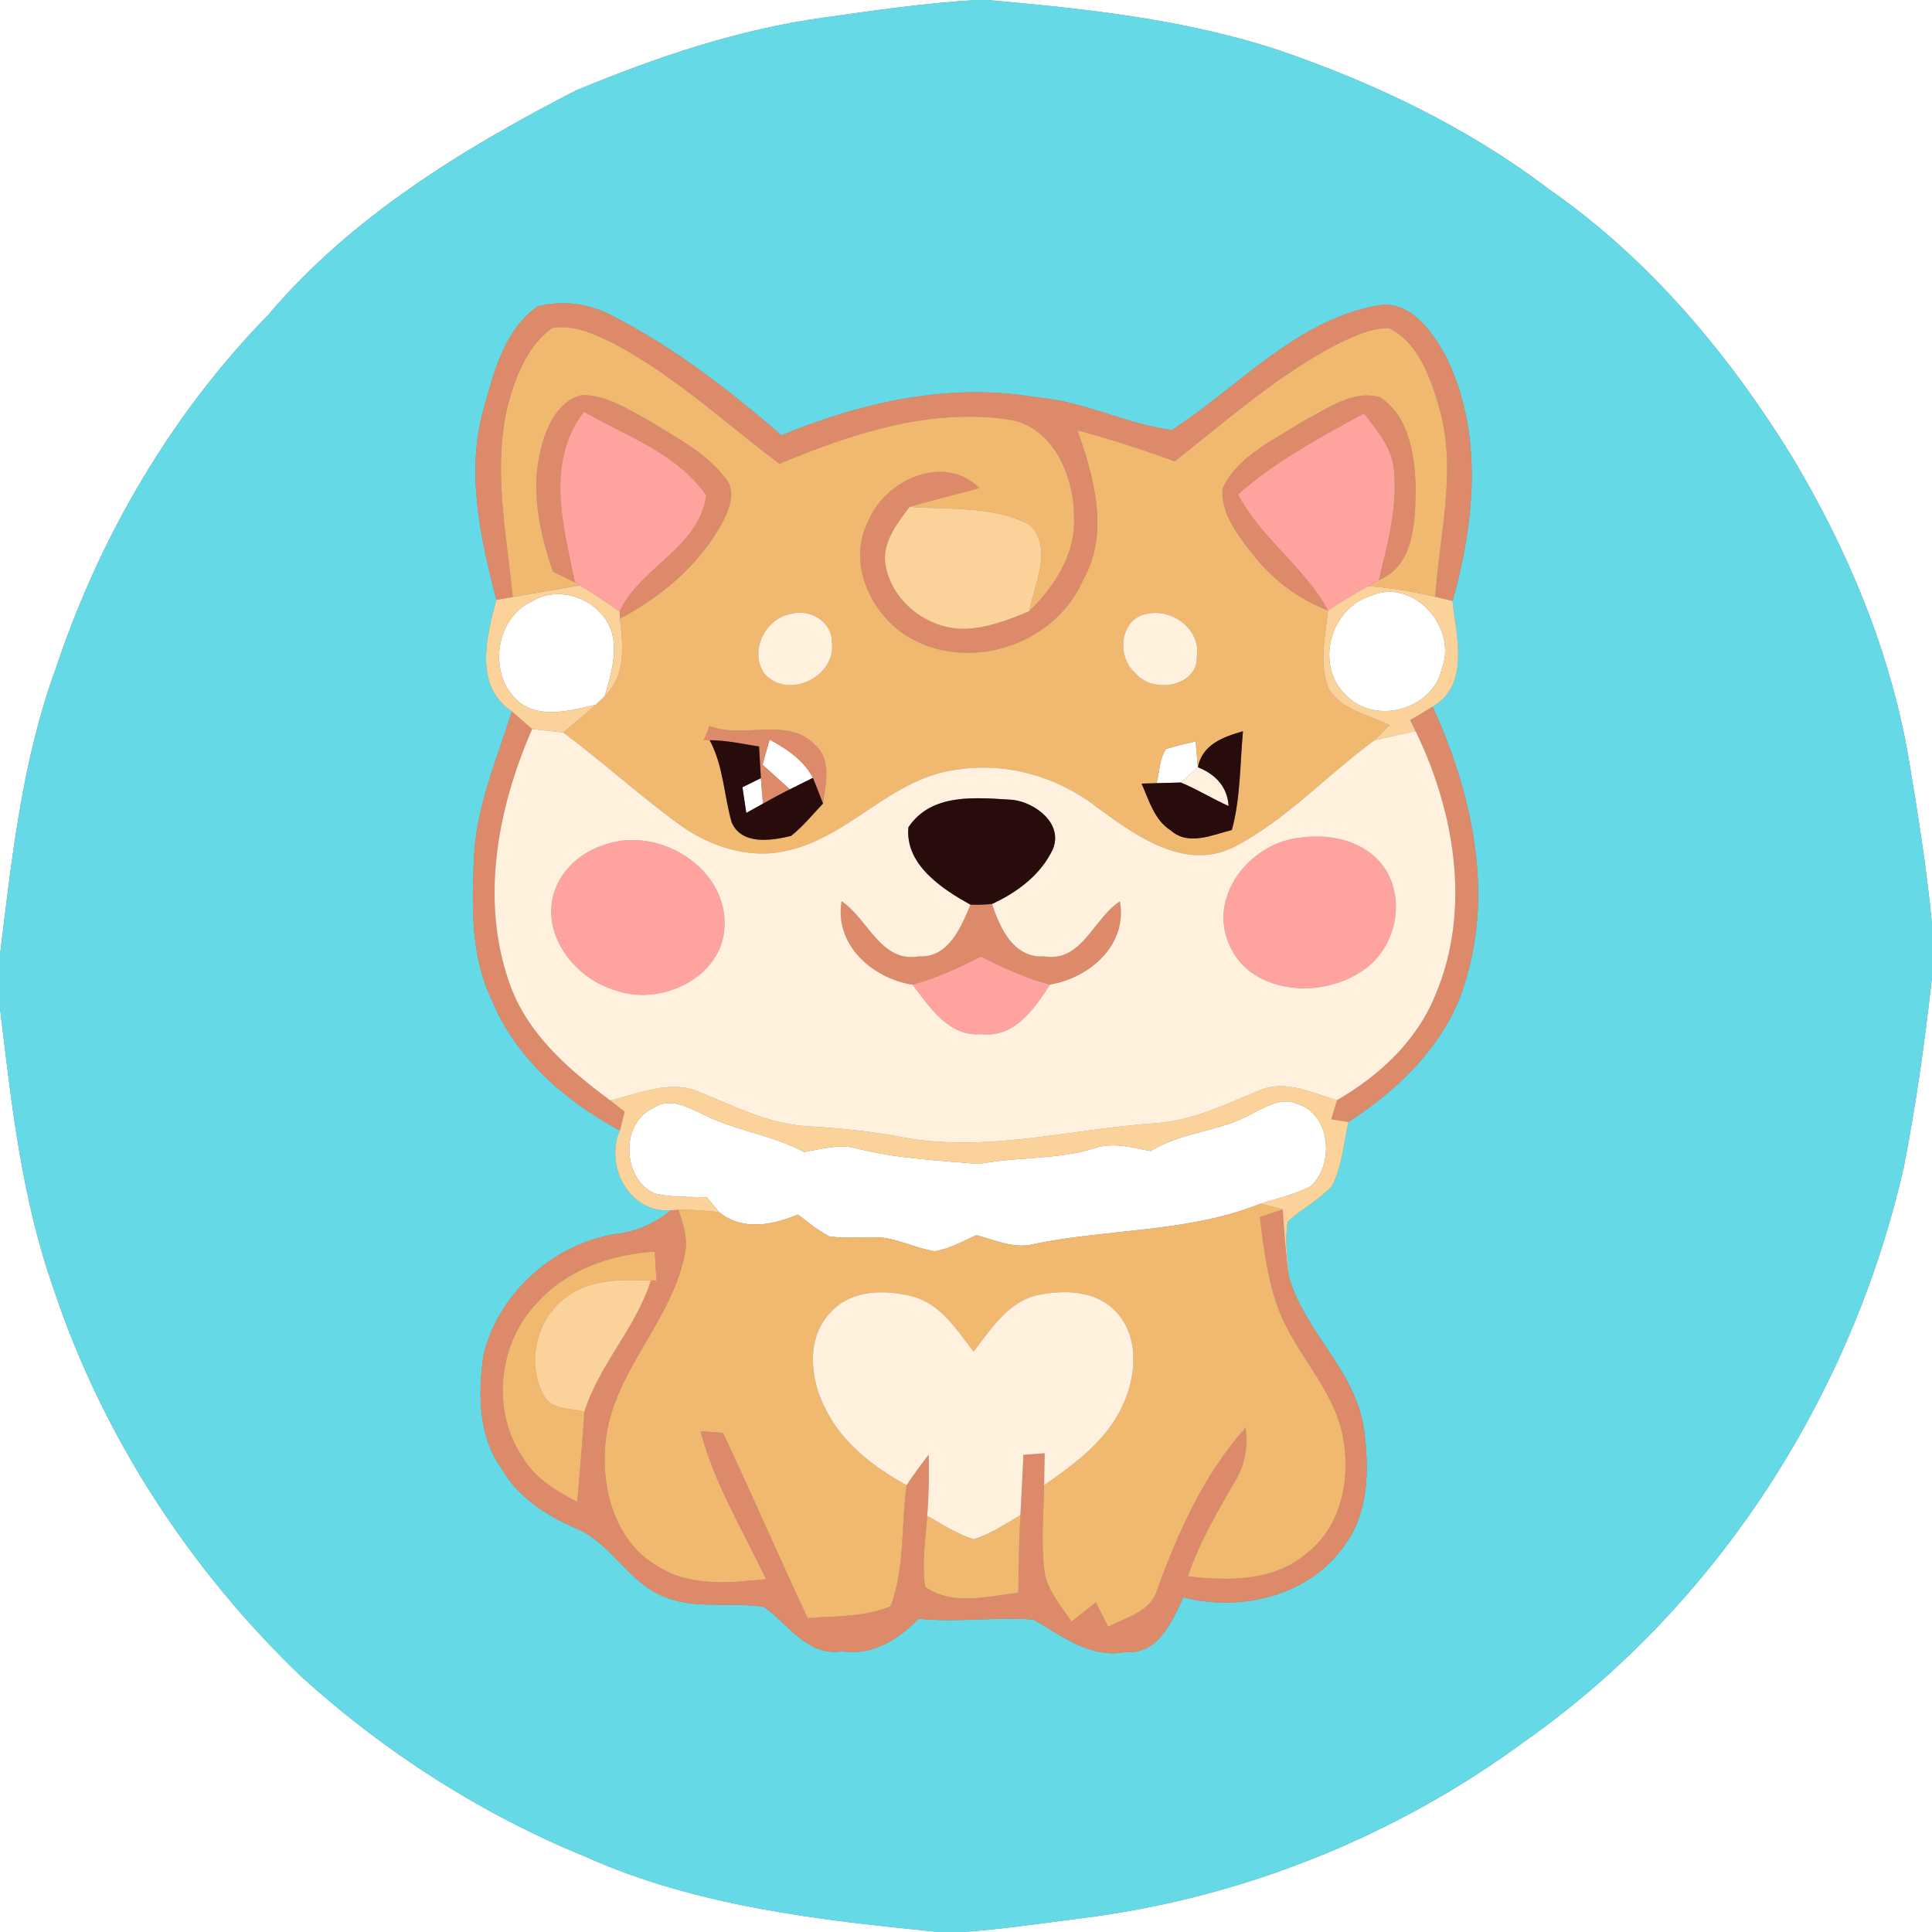 <?xml version="1.0" encoding="UTF-8" ?>
<!DOCTYPE svg PUBLIC "-//W3C//DTD SVG 1.1//EN" "http://www.w3.org/Graphics/SVG/1.1/DTD/svg11.dtd">
<svg width="250pt" height="250pt" viewBox="0 0 250 250" version="1.1" xmlns="http://www.w3.org/2000/svg">
<rect x="0" y="0" width="250" height="250" fill="#808080" stroke="none"/>
<g id="#ffffffff">
<path fill="#ffffff" opacity="1.00" d=" M 0.00 0.00 L 126.28 0.00 C 119.69 0.40 113.15 1.34 106.62 2.27 C 95.51 3.79 84.81 7.43 74.49 11.72 C 59.87 19.25 45.44 28.07 34.70 40.75 C 22.15 53.60 12.86 69.51 7.21 86.53 C 2.86 98.40 1.53 111.07 0.00 123.54 L 0.00 0.00 Z" />
<path fill="#ffffff" opacity="1.00" d=" M 127.73 0.00 L 250.00 0.00 L 250.00 119.56 C 249.31 112.46 248.20 105.41 247.02 98.38 C 244.67 84.45 239.14 71.21 231.91 59.13 C 223.69 45.80 213.40 33.50 200.47 24.51 C 189.92 16.48 177.82 10.70 165.31 6.44 C 153.18 2.46 140.38 1.12 127.73 0.00 Z" />
<path fill="#ffffff" opacity="1.00" d=" M 68.89 77.80 C 72.63 75.49 78.02 77.78 79.20 81.94 C 79.90 84.67 78.99 87.47 78.25 90.09 C 77.97 90.37 77.39 90.92 77.11 91.19 C 73.90 91.89 70.04 93.09 67.18 90.84 C 63.07 87.45 63.98 79.99 68.89 77.80 Z" />
<path fill="#ffffff" opacity="1.00" d=" M 177.33 77.13 C 182.79 74.63 188.61 81.15 186.59 86.45 C 185.42 91.88 177.89 93.92 174.11 89.89 C 170.14 86.04 172.13 78.73 177.33 77.13 Z" />
<path fill="#ffffff" opacity="1.00" d=" M 99.59 95.70 C 101.80 96.91 103.99 98.34 105.19 100.65 C 104.19 101.15 103.19 101.64 102.20 102.14 C 101.02 101.07 99.85 100.01 98.67 98.95 C 98.90 98.14 99.36 96.51 99.59 95.70 Z" />
<path fill="#ffffff" opacity="1.00" d=" M 150.87 96.93 C 152.13 96.51 153.43 96.24 154.72 95.94 C 154.79 96.78 154.93 98.45 155.00 99.28 C 154.26 99.94 153.53 100.60 152.80 101.26 C 152.01 101.28 150.45 101.32 149.67 101.34 C 150.04 99.88 150.02 98.23 150.87 96.93 Z" />
<path fill="#ffffff" opacity="1.00" d=" M 96.07 101.87 C 96.67 101.58 97.86 100.98 98.46 100.69 C 98.54 101.79 98.63 102.89 98.73 103.99 C 98.01 104.39 97.29 104.79 96.57 105.19 C 96.45 104.36 96.20 102.70 96.07 101.87 Z" />
<path fill="#ffffff" opacity="1.00" d=" M 246.34 151.09 C 247.94 142.94 249.09 134.70 250.00 126.45 L 250.00 250.00 L 124.56 250.00 C 129.68 249.65 134.76 248.88 139.86 248.23 C 160.54 245.68 180.54 237.69 197.31 225.32 C 222.16 207.82 239.61 180.61 246.34 151.09 Z" />
<path fill="#ffffff" opacity="1.00" d=" M 0.00 130.45 C 1.46 142.67 2.79 155.08 6.93 166.76 C 13.25 185.81 24.56 203.14 39.04 217.00 C 49.80 226.75 62.21 234.71 75.67 240.22 C 90.05 246.68 105.91 248.45 121.44 250.00 L 0.00 250.00 L 0.00 130.45 Z" />
<path fill="#ffffff" opacity="1.00" d=" M 84.62 143.34 C 86.67 141.95 88.92 143.26 90.86 144.14 C 95.06 146.31 99.88 146.83 104.05 149.07 C 106.22 148.71 108.43 148.04 110.63 148.55 C 115.89 149.92 121.35 150.15 126.73 150.62 C 131.65 149.66 136.76 150.09 141.59 148.60 C 144.00 147.75 146.50 148.49 148.91 148.96 C 152.94 146.40 157.94 146.47 162.04 144.09 C 163.79 143.24 165.75 141.97 167.75 142.81 C 172.22 144.08 172.72 150.69 169.59 153.51 C 167.55 154.58 165.26 155.06 163.09 155.76 C 153.75 159.51 143.50 158.96 133.78 160.98 C 131.24 161.64 128.77 160.48 126.35 159.82 C 124.59 160.61 122.87 161.60 120.95 161.91 C 118.78 161.57 116.78 160.59 114.62 160.20 C 112.18 159.91 109.71 160.36 107.28 159.98 C 105.83 159.21 104.56 158.16 103.26 157.16 C 99.93 158.52 96.19 159.31 93.10 156.89 C 92.54 156.24 92.00 155.58 91.46 154.92 C 89.20 154.85 86.89 154.96 84.67 154.43 C 80.49 152.50 80.23 145.24 84.62 143.34 Z" />
</g>
<g id="#65dae6ff">
<path fill="#65dae6" opacity="1.00" d=" M 126.28 0.00 L 127.73 0.00 C 140.38 1.12 153.18 2.46 165.31 6.44 C 177.82 10.70 189.92 16.48 200.47 24.51 C 213.40 33.50 223.69 45.80 231.91 59.13 C 239.14 71.21 244.67 84.45 247.02 98.38 C 248.20 105.41 249.31 112.46 250.00 119.56 L 250.00 126.45 C 249.09 134.70 247.94 142.94 246.34 151.09 C 239.61 180.61 222.16 207.82 197.31 225.32 C 180.54 237.69 160.54 245.68 139.86 248.23 C 134.76 248.88 129.68 249.65 124.56 250.00 L 121.44 250.00 C 105.91 248.45 90.05 246.68 75.67 240.22 C 62.21 234.71 49.80 226.75 39.04 217.00 C 24.56 203.14 13.25 185.81 6.93 166.76 C 2.79 155.08 1.46 142.67 0.00 130.45 L 0.00 123.54 C 1.53 111.07 2.86 98.40 7.21 86.53 C 12.86 69.51 22.15 53.60 34.70 40.75 C 45.44 28.07 59.87 19.25 74.49 11.72 C 84.81 7.43 95.51 3.79 106.62 2.27 C 113.15 1.34 119.69 0.40 126.28 0.00 M 69.53 39.68 C 65.25 42.70 63.89 48.20 62.57 52.98 C 60.26 61.14 62.19 69.63 64.22 77.63 C 62.98 82.42 61.27 88.71 66.24 92.05 C 64.29 98.27 61.61 104.40 61.33 111.00 C 61.07 117.17 60.87 123.65 63.62 129.37 C 66.72 136.92 73.15 142.51 80.22 146.28 C 78.17 150.88 81.53 157.13 86.90 156.59 C 84.85 158.19 82.50 159.34 79.89 159.65 C 71.72 160.84 64.57 167.25 62.57 175.26 C 61.85 180.25 61.85 185.79 64.91 190.05 C 67.00 193.71 70.61 196.06 74.38 197.70 C 78.92 199.50 81.09 204.44 85.50 206.43 C 89.69 208.40 94.44 207.20 98.86 207.94 C 102.04 210.18 104.49 214.41 108.99 213.67 C 112.92 214.29 116.26 212.11 118.89 209.46 C 123.83 209.98 128.81 209.21 133.73 209.57 C 137.41 211.69 141.09 214.66 145.67 213.77 C 149.90 214.09 151.64 209.85 153.12 206.69 C 160.54 208.62 169.46 206.52 173.97 199.98 C 177.19 195.66 177.18 189.93 176.48 184.83 C 175.38 177.32 168.79 172.33 166.78 165.17 C 166.59 162.81 166.23 160.42 166.63 158.06 C 168.45 156.42 170.69 155.29 172.35 153.47 C 173.68 150.92 173.83 147.96 174.49 145.19 C 181.23 140.81 187.46 134.73 189.68 126.78 C 193.26 115.02 190.37 102.35 185.38 91.44 C 190.24 88.62 188.43 82.30 187.96 77.76 C 190.87 67.45 191.98 55.84 187.03 45.97 C 185.23 42.73 182.31 38.67 178.06 39.56 C 167.56 41.58 160.25 50.07 151.66 55.64 C 145.72 54.90 140.22 51.88 134.17 51.43 C 122.92 49.46 111.53 52.04 101.13 56.33 C 94.32 50.46 87.15 44.89 79.11 40.80 C 76.20 39.28 72.71 38.79 69.53 39.68 Z" />
</g>
<g id="#dc8a6aff">
<path fill="#dc8a6a" opacity="1.00" d=" M 69.53 39.68 C 72.71 38.79 76.20 39.28 79.11 40.80 C 87.15 44.89 94.32 50.46 101.13 56.33 C 111.53 52.04 122.92 49.46 134.17 51.43 C 140.22 51.88 145.72 54.90 151.66 55.64 C 160.25 50.07 167.56 41.58 178.06 39.56 C 182.31 38.67 185.23 42.73 187.03 45.97 C 191.98 55.84 190.87 67.45 187.96 77.76 C 187.40 77.63 186.29 77.36 185.73 77.23 C 186.26 69.10 188.56 60.81 186.23 52.74 C 185.08 48.90 183.59 44.35 179.72 42.47 C 177.47 42.44 175.36 43.43 173.37 44.37 C 165.51 48.38 158.89 54.29 152.00 59.70 C 147.87 58.17 143.66 56.84 139.42 55.67 C 141.59 61.85 143.60 68.97 140.14 75.09 C 136.69 82.98 126.66 86.69 118.86 83.12 C 113.18 80.59 109.34 73.27 112.36 67.40 C 114.56 62.08 122.17 58.61 126.74 63.16 C 123.73 64.01 120.69 64.69 117.70 65.59 C 116.16 67.66 114.30 69.95 114.53 72.70 C 115.13 77.70 120.05 81.56 125.02 81.36 C 127.87 81.23 130.58 80.19 133.18 79.09 C 136.44 75.90 139.17 71.74 138.98 67.01 C 139.02 61.84 136.45 55.41 130.82 54.34 C 120.49 52.71 110.28 56.08 100.86 60.02 C 93.83 54.73 87.31 48.64 79.49 44.49 C 77.02 43.28 74.31 41.97 71.48 42.43 C 68.40 44.60 66.90 48.32 65.88 51.82 C 63.64 60.19 65.53 68.84 66.35 77.27 C 65.82 77.36 64.75 77.54 64.22 77.63 C 62.19 69.63 60.26 61.14 62.57 52.98 C 63.89 48.20 65.25 42.70 69.53 39.68 Z" />
<path fill="#dc8a6a" opacity="1.00" d=" M 70.01 58.04 C 70.69 55.21 72.16 51.94 75.24 51.13 C 78.59 51.07 81.50 53.11 84.35 54.64 C 87.76 56.78 91.53 58.71 93.98 62.01 C 95.26 63.68 94.36 65.86 93.54 67.51 C 90.60 73.01 85.67 77.17 80.22 80.06 L 80.17 79.11 C 82.89 73.33 90.47 70.86 91.38 64.10 C 87.64 58.68 81.06 56.46 75.57 53.28 C 70.54 59.75 72.88 68.14 74.41 75.39 C 73.46 74.91 72.51 74.44 71.55 73.98 C 69.82 68.89 68.60 63.36 70.01 58.04 Z" />
<path fill="#dc8a6a" opacity="1.00" d=" M 168.58 54.52 C 171.62 52.98 174.94 50.43 178.51 51.37 C 182.32 53.80 183.05 58.82 183.19 62.98 C 183.12 67.33 183.14 73.10 178.41 75.08 C 179.52 70.47 180.84 65.77 180.39 60.98 C 180.23 58.02 178.18 55.74 176.50 53.49 C 170.83 56.59 165.09 59.67 160.20 63.97 C 163.19 69.68 168.80 73.35 171.85 78.99 C 168.02 77.54 164.69 75.03 162.17 71.81 C 160.24 69.34 157.97 66.54 158.19 63.22 C 160.17 58.96 164.84 56.96 168.58 54.52 Z" />
<path fill="#dc8a6a" opacity="1.00" d=" M 66.24 92.05 C 67.10 92.82 67.99 93.58 68.86 94.34 C 64.41 104.51 62.13 116.38 65.89 127.12 C 68.14 133.70 73.54 138.40 78.97 142.39 C 79.59 142.87 80.21 143.36 80.83 143.85 C 80.68 144.46 80.37 145.67 80.22 146.28 C 73.15 142.51 66.72 136.92 63.62 129.37 C 60.87 123.65 61.07 117.17 61.33 111.00 C 61.61 104.40 64.29 98.27 66.24 92.05 Z" />
<path fill="#dc8a6a" opacity="1.00" d=" M 182.47 93.18 C 183.44 92.61 184.42 92.04 185.38 91.44 C 190.37 102.35 193.26 115.02 189.68 126.78 C 187.46 134.73 181.23 140.81 174.49 145.19 C 173.94 145.10 172.82 144.92 172.26 144.83 C 172.51 144.01 172.75 143.18 173.01 142.36 C 178.48 139.20 183.36 134.68 185.75 128.72 C 190.40 117.76 188.25 105.04 183.18 94.62 C 183.00 94.26 182.64 93.54 182.47 93.18 Z" />
<path fill="#dc8a6a" opacity="1.00" d=" M 91.03 95.77 C 91.35 95.18 91.61 94.56 91.80 93.93 C 96.23 95.69 101.92 92.64 105.50 96.42 C 107.66 98.38 106.82 101.46 106.50 103.98 C 106.07 102.86 105.64 101.75 105.19 100.65 C 103.99 98.34 101.80 96.91 99.59 95.70 C 99.36 96.51 98.90 98.14 98.67 98.95 C 99.85 100.01 101.02 101.07 102.20 102.14 C 101.03 102.72 99.87 103.35 98.73 103.99 C 98.63 102.89 98.54 101.79 98.46 100.69 C 98.37 99.32 98.30 97.96 98.22 96.60 C 96.10 96.25 93.99 95.80 91.83 95.78 L 91.03 95.77 Z" />
<path fill="#dc8a6a" opacity="1.00" d=" M 108.90 116.61 C 112.36 118.91 113.94 124.62 118.93 123.75 C 122.76 123.95 124.35 119.97 125.58 117.06 C 126.51 117.10 127.44 117.07 128.37 116.97 C 129.37 120.07 131.17 124.00 135.07 123.75 C 139.99 124.59 141.47 118.85 144.92 116.63 C 145.92 122.30 141.01 126.53 135.88 127.41 C 132.75 126.60 129.81 125.24 126.94 123.78 C 124.09 125.22 121.17 126.58 118.07 127.42 C 112.90 126.62 107.94 122.26 108.90 116.61 Z" />
<path fill="#dc8a6a" opacity="1.00" d=" M 86.90 156.59 L 87.80 156.55 C 88.33 158.22 88.96 159.95 88.72 161.73 C 87.24 170.75 79.39 177.27 78.38 186.41 C 77.68 192.48 79.58 199.59 85.23 202.75 C 89.39 205.35 94.48 204.82 99.12 204.34 C 96.12 198.04 92.44 192.00 90.64 185.19 C 91.37 185.25 92.83 185.36 93.56 185.42 C 97.31 193.37 100.79 201.44 104.52 209.39 C 108.10 209.09 111.87 209.28 115.24 207.85 C 117.11 202.86 116.60 197.40 117.31 192.19 C 118.21 190.82 119.19 189.51 120.18 188.21 C 120.23 190.85 120.20 193.50 119.98 196.14 C 119.77 199.19 119.25 202.28 119.71 205.33 C 123.25 207.85 127.80 206.53 131.77 206.12 C 131.80 202.76 131.87 199.40 132.04 196.05 C 132.18 193.44 132.31 190.85 132.43 188.25 C 133.12 188.20 134.49 188.10 135.18 188.05 C 135.16 189.43 135.14 190.80 135.11 192.18 C 135.04 195.78 134.71 199.41 135.11 203.01 C 135.38 205.66 137.22 207.72 138.66 209.83 C 139.70 209.00 140.74 208.18 141.79 207.35 C 142.33 208.40 142.86 209.45 143.40 210.50 C 145.65 209.29 148.76 208.63 149.67 205.92 C 152.39 198.35 155.76 190.81 161.17 184.75 C 161.53 187.16 161.08 189.63 159.79 191.71 C 157.51 195.67 155.16 199.62 153.71 203.98 C 158.91 204.58 164.80 204.66 169.02 201.05 C 173.53 197.61 174.80 191.44 173.80 186.10 C 172.87 180.61 168.85 176.48 166.44 171.64 C 164.16 167.27 163.65 162.30 163.02 157.49 C 163.76 157.25 165.24 156.75 165.98 156.50 C 166.19 159.40 166.36 162.30 166.78 165.17 C 168.79 172.33 175.38 177.32 176.48 184.83 C 177.18 189.93 177.19 195.66 173.97 199.98 C 169.46 206.52 160.54 208.62 153.12 206.69 C 151.64 209.85 149.90 214.09 145.67 213.77 C 141.09 214.66 137.41 211.69 133.73 209.57 C 128.81 209.21 123.83 209.98 118.89 209.46 C 116.26 212.11 112.92 214.29 108.99 213.67 C 104.49 214.41 102.04 210.18 98.86 207.94 C 94.44 207.20 89.69 208.40 85.50 206.43 C 81.09 204.44 78.92 199.50 74.38 197.70 C 70.61 196.06 67.00 193.71 64.91 190.05 C 61.85 185.79 61.85 180.25 62.57 175.26 C 64.57 167.25 71.72 160.84 79.89 159.65 C 82.50 159.34 84.85 158.19 86.90 156.59 M 69.54 168.54 C 64.50 173.71 63.53 182.38 67.54 188.43 C 69.12 191.23 71.93 192.91 74.70 194.34 C 75.04 190.46 75.37 186.57 75.62 182.68 C 77.54 176.53 82.31 171.83 84.22 165.68 L 84.95 165.70 C 84.88 164.45 84.80 163.20 84.72 161.96 C 79.09 162.31 73.39 164.26 69.54 168.54 Z" />
</g>
<g id="#f1b870ff">
<path fill="#f1b870" opacity="1.00" d=" M 71.48 42.43 C 74.31 41.97 77.02 43.28 79.49 44.49 C 87.31 48.64 93.83 54.73 100.86 60.02 C 110.28 56.08 120.49 52.71 130.82 54.34 C 136.45 55.41 139.02 61.84 138.98 67.01 C 139.17 71.74 136.44 75.90 133.18 79.09 C 133.85 75.54 136.37 70.78 133.14 67.86 C 128.43 65.44 122.85 65.97 117.70 65.59 C 120.69 64.69 123.73 64.01 126.74 63.16 C 122.17 58.61 114.56 62.08 112.36 67.40 C 109.34 73.27 113.18 80.59 118.86 83.12 C 126.66 86.69 136.69 82.98 140.14 75.09 C 143.60 68.97 141.59 61.85 139.42 55.67 C 143.66 56.84 147.87 58.17 152.00 59.70 C 158.89 54.29 165.51 48.38 173.37 44.37 C 175.36 43.43 177.47 42.44 179.72 42.47 C 183.59 44.35 185.08 48.90 186.23 52.74 C 188.56 60.81 186.26 69.10 185.73 77.23 C 182.87 76.57 179.98 76.04 177.05 75.85 C 177.39 75.66 178.07 75.27 178.41 75.08 C 183.14 73.10 183.12 67.33 183.19 62.98 C 183.05 58.82 182.32 53.80 178.51 51.37 C 174.94 50.43 171.62 52.98 168.58 54.52 C 164.84 56.96 160.17 58.96 158.19 63.22 C 157.97 66.54 160.24 69.34 162.17 71.81 C 164.69 75.03 168.02 77.54 171.85 78.99 C 171.53 82.31 170.62 85.87 171.92 89.09 C 173.57 91.87 177.09 92.50 179.81 93.83 C 179.15 94.50 178.49 95.17 177.81 95.82 C 171.68 100.33 166.42 106.12 159.61 109.64 C 153.39 112.69 147.15 108.27 142.28 104.71 C 137.15 100.63 130.49 98.58 123.95 99.58 C 115.51 100.51 110.03 108.25 101.90 110.07 C 96.87 111.28 91.62 109.48 87.58 106.46 C 82.55 102.74 77.89 98.53 72.88 94.78 C 74.30 93.59 75.72 92.42 77.11 91.19 C 77.39 90.92 77.97 90.37 78.25 90.09 C 81.03 87.43 80.62 83.53 80.22 80.06 C 85.67 77.17 90.60 73.01 93.54 67.51 C 94.36 65.86 95.26 63.68 93.98 62.01 C 91.53 58.71 87.76 56.78 84.35 54.64 C 81.50 53.11 78.59 51.07 75.24 51.13 C 72.16 51.94 70.69 55.21 70.01 58.04 C 68.60 63.36 69.82 68.89 71.55 73.98 C 72.51 74.44 73.46 74.91 74.41 75.39 L 75.05 75.75 C 72.14 76.22 69.25 76.75 66.35 77.27 C 65.53 68.84 63.64 60.19 65.88 51.82 C 66.90 48.32 68.40 44.60 71.48 42.43 M 102.38 79.44 C 98.97 79.99 96.94 84.32 98.90 87.14 C 101.90 90.63 108.22 87.59 107.65 83.12 C 107.69 80.46 104.81 78.73 102.38 79.44 M 148.38 79.44 C 144.86 80.09 144.45 85.01 146.91 87.09 C 149.09 89.83 155.04 88.87 154.87 84.94 C 155.43 81.44 151.62 78.66 148.38 79.44 M 91.03 95.77 L 91.83 95.78 C 93.61 99.08 93.67 102.86 94.67 106.39 C 95.95 109.39 99.80 108.79 102.36 108.17 C 103.91 106.95 105.14 105.40 106.50 103.98 C 106.82 101.46 107.66 98.38 105.50 96.42 C 101.92 92.64 96.23 95.69 91.80 93.93 C 91.61 94.56 91.35 95.18 91.03 95.77 M 155.00 99.28 C 154.93 98.45 154.79 96.78 154.72 95.94 C 153.43 96.24 152.13 96.51 150.87 96.93 C 150.02 98.23 150.04 99.88 149.67 101.34 C 149.18 101.36 148.21 101.39 147.72 101.40 C 148.69 103.57 149.37 106.12 151.51 107.47 C 153.79 109.49 156.88 108.03 159.40 107.40 C 160.54 103.23 160.44 98.89 160.84 94.62 C 158.26 95.37 155.59 96.32 155.00 99.28 Z" />
<path fill="#f1b870" opacity="1.00" d=" M 133.78 160.98 C 143.50 158.96 153.75 159.51 163.09 155.76 C 164.06 155.98 165.02 156.24 165.98 156.50 C 165.24 156.75 163.76 157.25 163.02 157.49 C 163.65 162.30 164.16 167.27 166.44 171.64 C 168.85 176.48 172.87 180.61 173.80 186.10 C 174.80 191.44 173.53 197.61 169.02 201.05 C 164.80 204.66 158.91 204.58 153.71 203.98 C 155.16 199.62 157.51 195.67 159.79 191.71 C 161.08 189.63 161.53 187.16 161.17 184.75 C 155.76 190.81 152.39 198.35 149.67 205.92 C 148.76 208.63 145.65 209.29 143.40 210.50 C 142.86 209.45 142.33 208.40 141.79 207.35 C 140.74 208.18 139.70 209.00 138.66 209.83 C 137.22 207.72 135.38 205.66 135.11 203.01 C 134.71 199.41 135.04 195.78 135.11 192.18 C 139.20 189.33 143.49 186.18 145.46 181.43 C 147.08 177.70 147.38 172.76 144.33 169.66 C 141.83 166.99 137.79 166.89 134.43 167.55 C 130.50 168.33 128.26 171.97 125.98 174.90 C 123.84 172.14 121.79 168.80 118.22 167.80 C 114.70 166.85 110.34 166.83 107.64 169.64 C 104.26 172.94 104.77 178.39 106.80 182.27 C 108.97 186.75 113.07 189.82 117.31 192.19 C 116.60 197.40 117.11 202.86 115.24 207.85 C 111.87 209.28 108.10 209.09 104.52 209.39 C 100.79 201.44 97.31 193.37 93.56 185.42 C 92.83 185.36 91.37 185.25 90.64 185.19 C 92.44 192.00 96.12 198.04 99.12 204.34 C 94.48 204.82 89.39 205.35 85.23 202.75 C 79.58 199.59 77.68 192.48 78.38 186.41 C 79.39 177.27 87.24 170.75 88.72 161.73 C 88.96 159.95 88.33 158.22 87.80 156.55 C 89.57 156.52 91.35 156.62 93.10 156.89 C 96.19 159.31 99.93 158.52 103.26 157.16 C 104.56 158.16 105.83 159.21 107.28 159.98 C 109.71 160.36 112.18 159.91 114.62 160.20 C 116.78 160.59 118.78 161.57 120.95 161.91 C 122.87 161.60 124.59 160.61 126.35 159.82 C 128.77 160.48 131.24 161.64 133.78 160.98 Z" />
<path fill="#f1b870" opacity="1.00" d=" M 69.54 168.54 C 73.39 164.26 79.09 162.31 84.72 161.96 C 84.80 163.20 84.88 164.45 84.95 165.70 L 84.22 165.68 C 80.61 165.59 76.65 165.44 73.57 167.64 C 69.43 170.33 67.97 176.39 70.42 180.67 C 71.46 182.47 73.86 182.20 75.62 182.68 C 75.37 186.57 75.04 190.46 74.70 194.34 C 71.93 192.91 69.12 191.23 67.54 188.43 C 63.53 182.38 64.50 173.71 69.54 168.54 Z" />
<path fill="#f1b870" opacity="1.00" d=" M 119.98 196.14 C 121.93 197.25 123.84 198.50 126.00 199.18 C 128.17 198.49 130.09 197.20 132.04 196.05 C 131.87 199.40 131.80 202.76 131.77 206.12 C 127.80 206.53 123.25 207.85 119.71 205.33 C 119.25 202.28 119.77 199.19 119.98 196.14 Z" />
</g>
<g id="#ffa39eff">
<path fill="#ffa39e" opacity="1.00" d=" M 74.41 75.39 C 72.88 68.14 70.54 59.75 75.57 53.28 C 81.06 56.46 87.64 58.68 91.38 64.10 C 90.47 70.86 82.89 73.33 80.17 79.11 C 78.48 77.96 76.80 76.80 75.05 75.75 L 74.41 75.39 Z" />
<path fill="#ffa39e" opacity="1.00" d=" M 160.20 63.97 C 165.09 59.67 170.83 56.59 176.50 53.49 C 178.18 55.74 180.23 58.02 180.39 60.98 C 180.84 65.77 179.52 70.47 178.41 75.08 C 178.07 75.27 177.39 75.66 177.05 75.85 C 175.26 76.81 173.55 77.89 171.85 78.99 C 168.80 73.35 163.19 69.68 160.20 63.97 Z" />
<path fill="#ffa39e" opacity="1.00" d=" M 168.39 108.39 C 172.19 107.84 176.56 108.82 178.96 112.04 C 182.17 116.42 180.53 123.21 175.88 125.88 C 170.53 129.32 161.46 128.52 158.94 121.94 C 156.39 115.63 162.06 108.89 168.39 108.39 Z" />
<path fill="#ffa39e" opacity="1.00" d=" M 78.34 109.28 C 85.20 106.84 94.17 112.30 93.75 119.94 C 93.48 126.47 85.57 130.21 79.82 128.20 C 74.59 126.79 70.05 121.19 71.65 115.65 C 72.56 112.52 75.27 110.19 78.34 109.28 Z" />
<path fill="#ffa39e" opacity="1.00" d=" M 118.07 127.42 C 121.17 126.58 124.09 125.22 126.94 123.78 C 129.81 125.24 132.75 126.60 135.88 127.41 C 133.85 130.53 131.28 134.33 127.00 133.82 C 122.78 134.20 120.31 130.33 118.07 127.42 Z" />
</g>
<g id="#fbd29aff">
<path fill="#fbd29a" opacity="1.00" d=" M 117.70 65.59 C 122.85 65.97 128.43 65.44 133.14 67.86 C 136.37 70.78 133.85 75.54 133.18 79.09 C 130.58 80.19 127.87 81.23 125.02 81.36 C 120.05 81.56 115.13 77.70 114.53 72.70 C 114.30 69.95 116.16 67.66 117.70 65.59 Z" />
<path fill="#fbd29a" opacity="1.00" d=" M 66.35 77.27 C 69.25 76.75 72.14 76.22 75.05 75.75 C 76.80 76.80 78.48 77.96 80.17 79.11 L 80.22 80.06 C 80.62 83.53 81.03 87.43 78.25 90.09 C 78.99 87.47 79.90 84.67 79.20 81.94 C 78.02 77.78 72.63 75.49 68.89 77.80 C 63.98 79.99 63.07 87.45 67.18 90.84 C 70.04 93.09 73.90 91.89 77.11 91.19 C 75.72 92.42 74.30 93.59 72.88 94.78 C 71.54 94.63 70.20 94.48 68.86 94.34 C 67.99 93.58 67.10 92.82 66.24 92.05 C 61.27 88.71 62.98 82.42 64.22 77.63 C 64.75 77.54 65.82 77.36 66.35 77.27 Z" />
<path fill="#fbd29a" opacity="1.00" d=" M 171.85 78.99 C 173.55 77.89 175.26 76.81 177.05 75.85 C 179.98 76.04 182.87 76.57 185.73 77.23 C 186.29 77.36 187.40 77.63 187.96 77.76 C 188.43 82.30 190.24 88.62 185.38 91.44 C 184.42 92.04 183.44 92.61 182.47 93.18 C 182.64 93.54 183.00 94.26 183.18 94.62 C 181.39 95.00 179.59 95.37 177.81 95.82 C 178.49 95.17 179.15 94.50 179.81 93.83 C 177.09 92.50 173.57 91.87 171.92 89.09 C 170.62 85.87 171.53 82.31 171.85 78.99 M 177.33 77.13 C 172.13 78.73 170.14 86.04 174.11 89.89 C 177.89 93.92 185.42 91.88 186.59 86.45 C 188.61 81.15 182.79 74.63 177.33 77.13 Z" />
<path fill="#fbd29a" opacity="1.00" d=" M 78.97 142.39 C 82.77 141.49 86.90 139.59 90.73 141.40 C 95.14 143.20 99.51 145.43 104.35 145.72 C 108.51 145.97 112.67 146.37 116.78 147.16 C 127.71 149.19 138.63 146.08 149.52 145.34 C 154.29 145.05 158.59 142.87 162.94 141.12 C 166.28 139.62 169.78 141.43 173.01 142.36 C 172.75 143.18 172.51 144.01 172.26 144.83 C 172.82 144.92 173.94 145.10 174.49 145.19 C 173.83 147.96 173.68 150.92 172.35 153.47 C 170.69 155.29 168.45 156.42 166.63 158.06 C 166.23 160.42 166.59 162.81 166.78 165.17 C 166.36 162.30 166.19 159.40 165.98 156.50 C 165.02 156.24 164.06 155.98 163.09 155.76 C 165.26 155.06 167.55 154.58 169.59 153.51 C 172.72 150.69 172.22 144.08 167.75 142.81 C 165.75 141.97 163.79 143.24 162.04 144.09 C 157.94 146.47 152.94 146.40 148.91 148.96 C 146.50 148.49 144.00 147.75 141.59 148.60 C 136.76 150.09 131.65 149.66 126.73 150.62 C 121.35 150.15 115.89 149.92 110.63 148.55 C 108.43 148.04 106.22 148.71 104.05 149.07 C 99.88 146.83 95.06 146.31 90.86 144.14 C 88.92 143.26 86.67 141.95 84.62 143.34 C 80.23 145.24 80.49 152.50 84.67 154.43 C 86.89 154.96 89.20 154.85 91.46 154.92 C 92.00 155.58 92.54 156.24 93.10 156.89 C 91.35 156.62 89.57 156.52 87.80 156.55 L 86.90 156.59 C 81.53 157.13 78.17 150.88 80.22 146.28 C 80.37 145.67 80.68 144.46 80.83 143.85 C 80.21 143.36 79.59 142.87 78.97 142.39 Z" />
<path fill="#fbd29a" opacity="1.00" d=" M 73.57 167.64 C 76.65 165.44 80.61 165.59 84.22 165.68 C 82.31 171.83 77.54 176.53 75.62 182.68 C 73.86 182.20 71.46 182.47 70.42 180.67 C 67.97 176.39 69.43 170.33 73.57 167.64 Z" />
</g>
<g id="#fff1ddff">
<path fill="#fff1dd" opacity="1.00" d=" M 102.38 79.44 C 104.81 78.73 107.69 80.46 107.65 83.12 C 108.22 87.59 101.90 90.63 98.90 87.14 C 96.94 84.32 98.97 79.99 102.38 79.44 Z" />
<path fill="#fff1dd" opacity="1.00" d=" M 148.38 79.44 C 151.62 78.66 155.43 81.44 154.87 84.94 C 155.04 88.87 149.09 89.83 146.91 87.09 C 144.45 85.01 144.86 80.09 148.38 79.44 Z" />
<path fill="#fff1dd" opacity="1.00" d=" M 68.86 94.34 C 70.20 94.48 71.54 94.63 72.88 94.78 C 77.89 98.53 82.55 102.74 87.58 106.46 C 91.62 109.48 96.87 111.28 101.90 110.07 C 110.03 108.25 115.51 100.51 123.95 99.58 C 130.49 98.58 137.15 100.63 142.28 104.71 C 147.15 108.27 153.39 112.69 159.61 109.64 C 166.42 106.12 171.68 100.33 177.81 95.82 C 179.59 95.37 181.39 95.00 183.18 94.62 C 188.25 105.04 190.40 117.76 185.75 128.72 C 183.36 134.68 178.48 139.20 173.01 142.36 C 169.78 141.43 166.28 139.62 162.94 141.12 C 158.59 142.87 154.29 145.05 149.52 145.34 C 138.63 146.08 127.71 149.19 116.78 147.16 C 112.67 146.37 108.51 145.97 104.35 145.72 C 99.51 145.43 95.14 143.20 90.73 141.40 C 86.90 139.59 82.77 141.49 78.97 142.39 C 73.54 138.40 68.14 133.70 65.89 127.12 C 62.13 116.38 64.41 104.51 68.86 94.34 M 117.55 107.05 C 117.09 111.86 121.87 115.02 125.58 117.06 C 124.35 119.97 122.76 123.95 118.93 123.75 C 113.94 124.62 112.36 118.91 108.90 116.61 C 107.94 122.26 112.90 126.62 118.07 127.42 C 120.31 130.33 122.78 134.20 127.00 133.82 C 131.28 134.33 133.85 130.53 135.88 127.41 C 141.01 126.53 145.92 122.30 144.92 116.63 C 141.47 118.85 139.99 124.59 135.07 123.75 C 131.17 124.00 129.37 120.07 128.37 116.97 C 131.61 115.48 134.69 113.20 136.24 109.88 C 137.60 106.57 133.97 103.85 131.05 103.50 C 126.36 103.22 120.55 102.55 117.55 107.05 M 168.39 108.39 C 162.06 108.89 156.39 115.63 158.94 121.94 C 161.46 128.52 170.53 129.32 175.88 125.88 C 180.53 123.21 182.17 116.42 178.96 112.04 C 176.56 108.82 172.19 107.84 168.39 108.39 M 78.34 109.28 C 75.27 110.19 72.56 112.52 71.65 115.65 C 70.05 121.19 74.59 126.79 79.82 128.20 C 85.57 130.21 93.48 126.47 93.75 119.94 C 94.17 112.30 85.20 106.84 78.34 109.28 Z" />
<path fill="#fff1dd" opacity="1.00" d=" M 152.80 101.26 C 153.53 100.60 154.26 99.94 155.00 99.28 C 157.25 100.17 158.83 101.78 158.98 104.30 C 156.88 103.37 154.92 102.13 152.80 101.26 Z" />
<path fill="#fff1dd" opacity="1.00" d=" M 107.64 169.64 C 110.34 166.83 114.70 166.85 118.22 167.80 C 121.79 168.80 123.84 172.14 125.98 174.90 C 128.26 171.97 130.50 168.33 134.43 167.55 C 137.79 166.89 141.83 166.99 144.33 169.66 C 147.38 172.76 147.08 177.70 145.46 181.43 C 143.49 186.18 139.20 189.33 135.11 192.18 C 135.14 190.80 135.16 189.43 135.18 188.05 C 134.49 188.10 133.12 188.20 132.43 188.25 C 132.31 190.85 132.18 193.44 132.04 196.05 C 130.09 197.20 128.17 198.49 126.00 199.18 C 123.84 198.50 121.93 197.25 119.98 196.14 C 120.20 193.50 120.23 190.85 120.18 188.21 C 119.19 189.51 118.21 190.82 117.31 192.19 C 113.07 189.82 108.97 186.75 106.80 182.27 C 104.77 178.39 104.26 172.94 107.64 169.64 Z" />
</g>
<g id="#280b0bff">
<path fill="#280b0b" opacity="1.00" d=" M 91.83 95.78 C 93.99 95.80 96.10 96.25 98.22 96.60 C 98.30 97.96 98.37 99.32 98.46 100.69 C 97.86 100.98 96.67 101.58 96.07 101.87 C 96.20 102.70 96.45 104.36 96.57 105.19 C 97.29 104.79 98.01 104.39 98.73 103.99 C 99.87 103.35 101.03 102.72 102.20 102.14 C 103.19 101.64 104.19 101.15 105.19 100.65 C 105.64 101.75 106.07 102.86 106.50 103.98 C 105.14 105.40 103.91 106.95 102.36 108.17 C 99.80 108.79 95.95 109.39 94.67 106.39 C 93.67 102.86 93.61 99.08 91.83 95.78 Z" />
<path fill="#280b0b" opacity="1.00" d=" M 155.00 99.28 C 155.59 96.32 158.26 95.37 160.84 94.62 C 160.44 98.89 160.54 103.23 159.40 107.40 C 156.88 108.03 153.79 109.49 151.51 107.47 C 149.37 106.12 148.69 103.57 147.72 101.40 C 148.21 101.39 149.18 101.36 149.67 101.34 C 150.45 101.32 152.01 101.28 152.80 101.26 C 154.92 102.13 156.88 103.37 158.98 104.30 C 158.83 101.78 157.25 100.17 155.00 99.28 Z" />
<path fill="#280b0b" opacity="1.00" d=" M 117.55 107.05 C 120.55 102.55 126.36 103.22 131.05 103.50 C 133.97 103.85 137.60 106.57 136.24 109.88 C 134.69 113.20 131.61 115.48 128.37 116.97 C 127.44 117.07 126.51 117.10 125.58 117.06 C 121.87 115.02 117.09 111.86 117.55 107.05 Z" />
</g>
</svg>
